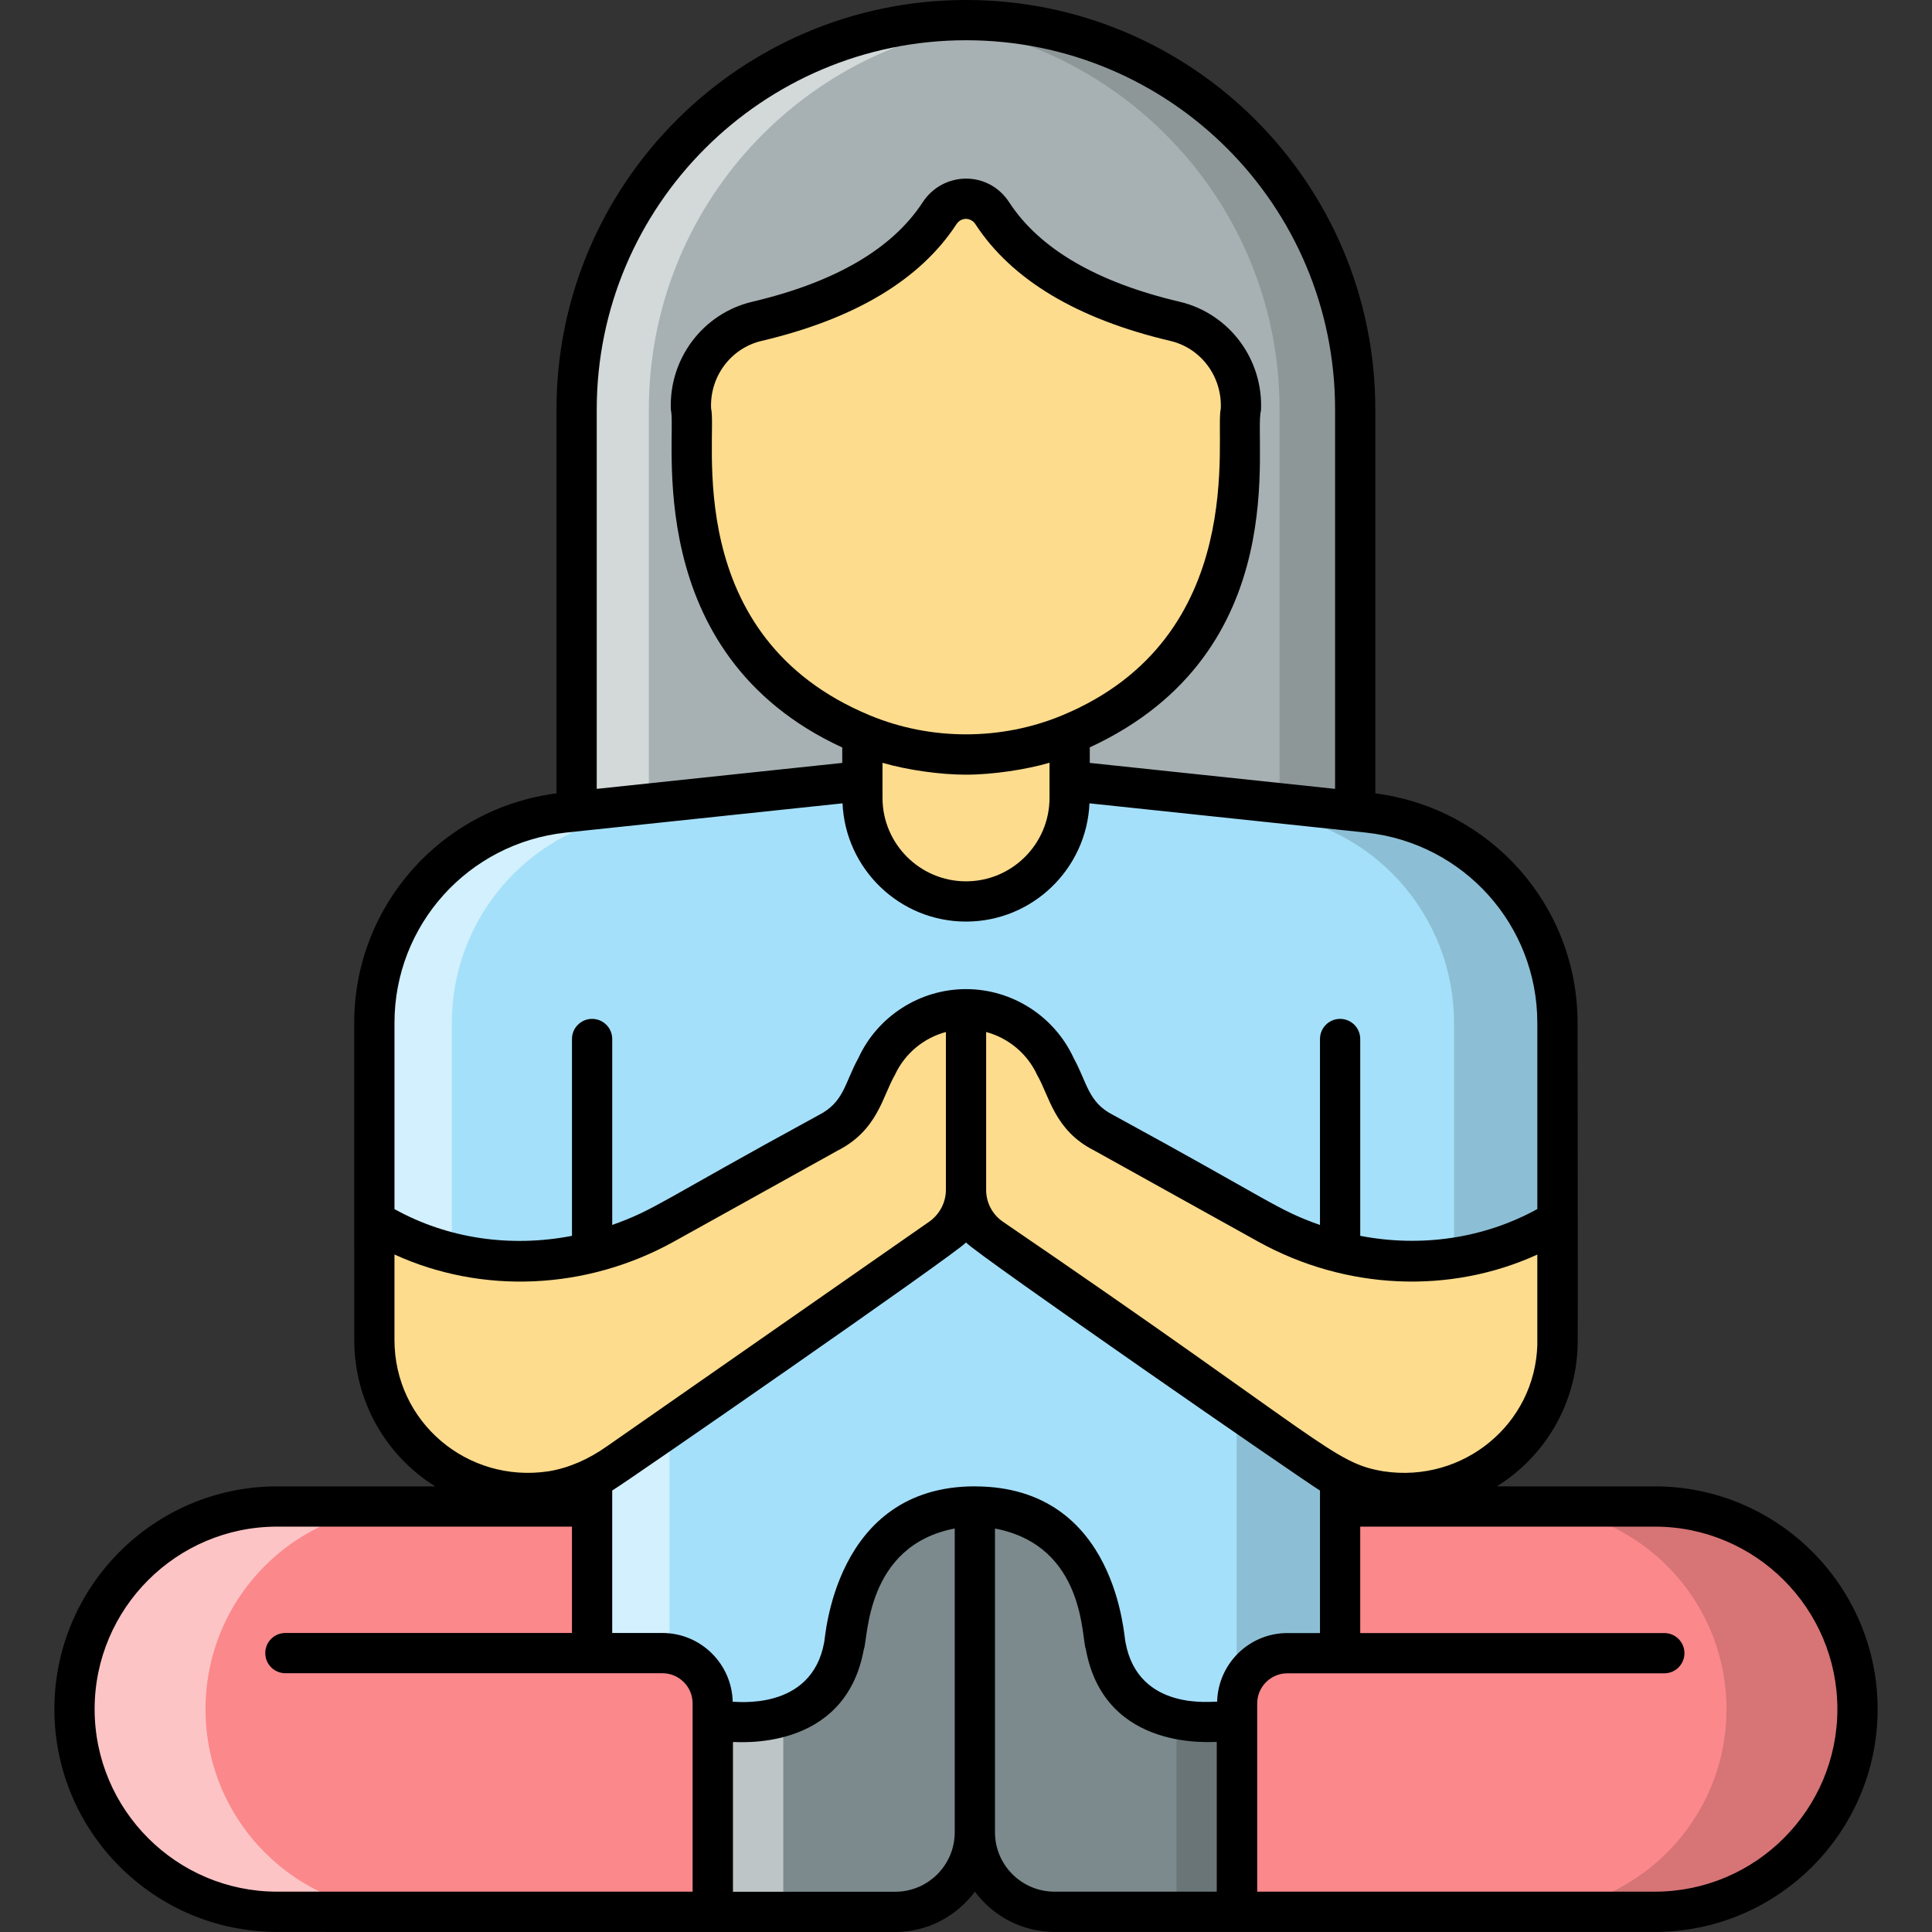 <!-- icon666.com - MILLIONS OF FREE VECTOR ICONS --><svg enable-background="new 0 0 512 512" viewBox="0 0 512 512" xmlns="http://www.w3.org/2000/svg"><rect x="0" y="0" width="512" height="512" fill="#333333" stroke="none"/><g id="_x33_0_Meditation"><g><path d="m73.458 399.249h115.44v107.409h-115.44c-29.671 0-53.705-24.034-53.705-53.705s24.034-53.704 53.705-53.704z" fill="#fb888b"></path><path d="m108.17 506.675h-34.719c-29.652 0-53.705-24.052-53.705-53.705 0-29.706 24.052-53.705 53.705-53.705h34.719c-29.652 0-53.705 23.999-53.705 53.705 0 29.652 24.053 53.705 53.705 53.705z" fill="#fff" opacity=".5"></path><path d="m492.254 452.953c0 29.671-24.034 53.705-53.705 53.705h-110.741v-107.409h110.741c29.671 0 53.705 24.033 53.705 53.704z" fill="#fb888b"></path><path d="m492.261 452.97c0 29.652-24.052 53.705-53.704 53.705h-34.719c29.652 0 53.705-24.052 53.705-53.705 0-29.706-24.052-53.705-53.705-53.705h34.719c29.652 0 53.704 23.999 53.704 53.705z" opacity=".15"></path><path d="m359.152 108.523v146.396h-206.336v-146.396c0-56.978 46.19-103.168 103.168-103.168 56.978 0 103.168 46.19 103.168 103.168z" fill="#a7b1b3"></path><path d="m265.55 5.841c-52.478 4.747-93.597 48.905-93.597 102.663v146.394h-19.146v-146.394c0-56.958 46.185-103.142 103.196-103.142 3.201-.001 6.401.159 9.547.479z" fill="#fff" opacity=".5"></path><path d="m359.146 108.504v146.394h-20.053v-146.394c0-28.479-11.519-54.238-30.239-72.904-16.426-16.426-38.399-27.359-62.878-29.759 3.307-.32 6.666-.48 10.026-.48 28.479 0 54.291 11.572 72.957 30.238s30.187 44.426 30.187 72.905z" opacity=".15"></path><path d="m412.744 271.111v85.116l-57.598 4.426v95.943h-198.232v-80.743l-49.438 3.786c-5.28-6.88-8.266-15.466-8.266-24.532v-83.997c0-28.692 21.652-52.691 50.131-55.732l106.662-11.306 106.609 11.306c28.587 3.041 50.132 27.04 50.132 55.733z" fill="#a5e0fa"></path><path d="m156.914 377.4 20.533-1.547v80.743h-20.533z" fill="#fff" opacity=".5"></path><path d="m162.754 216.66v-2.703l-13.413 1.422c-28.479 3.04-50.131 27.039-50.131 55.732v83.997c0 9.066 2.987 17.652 8.266 24.532l19.466-1.493c-4.64-6.613-7.2-14.613-7.2-23.039v-83.997c0-26.241 18.133-48.502 43.012-54.451z" fill="#fff" opacity=".5"></path><path d="m412.744 271.111v85.116l-57.598 4.426v95.943h-27.412v-95.943l57.598-4.426v-85.116c0-28.692-21.546-52.691-50.131-55.732l-92.903-9.866 13.706-1.439 106.609 11.306c28.586 3.039 50.131 27.038 50.131 55.731z" opacity=".15"></path><path d="m258.349 399.228v86.335c0 11.656 9.449 21.106 21.106 21.106h48.363v-50.345h-10.638c-11.876 0-22.048-8.502-24.155-20.19l-1.682-9.329c-2.878-15.963-16.773-27.577-32.994-27.577z" fill="#7c8a8d"></path><path d="m317.175 456.33c-2.756 0-5.4-.502-7.889-1.351v1.351h2.503v50.345h16.053v-50.345z" opacity=".15"></path><path d="m258.349 399.228v86.335c0 11.656-9.449 21.106-21.106 21.106h-48.363v-50.345h10.638c11.876 0 22.048-8.502 24.155-20.19l1.682-9.329c2.879-15.963 16.773-27.577 32.994-27.577z" fill="#7c8a8d"></path><path d="m207.945 454.834c-2.636.965-5.472 1.496-8.419 1.496h-10.666v50.345h18.719v-50.345h.366z" fill="#fff" opacity=".5"></path><path d="m441.067 438.09h-99.914c-7.364 0-13.335 5.97-13.335 13.335v34.116z" fill="#fb888b"></path><path d="m75.632 438.09h99.914c7.364 0 13.335 5.97 13.335 13.335v34.116z" fill="#fb888b"></path><g fill="#fddc8d"><path d="m256.004 267.459v47.919c0 5.044-2.522 9.89-6.775 12.807l-85.354 59.491c-5.341 3.758-11.374 6.478-17.753 7.517-15.923 2.374-30.265-4.5-38.671-15.527-5.242-6.924-8.258-15.479-8.258-24.578v-31.55l.495.346c23.341 13.995 52.567 13.649 76.304.494l43.518-24.182c3.808-1.929 6.923-4.995 8.753-8.902l4.055-8.654c4.251-9.246 13.499-15.181 23.686-15.181z"></path><path d="m412.816 323.537v31.55c0 .395 0 .791-.049 1.138-.198 8.703-3.165 16.813-8.209 23.44-8.407 11.028-22.748 17.901-38.671 15.527-6.379-1.038-12.412-3.758-17.704-7.517l-85.404-59.491c-4.253-2.917-6.775-7.764-6.775-12.807v-47.919c10.187 0 19.435 5.935 23.687 15.181l4.055 8.654c1.83 3.907 4.945 6.973 8.753 8.902l43.518 24.182c23.737 13.154 52.963 13.5 76.304-.494l.445-.297z"></path><path d="m328.854 108.45-.853 25.386c-2.347 27.732-20.212 50.717-44.531 60.691v16.906c0 15.2-12.266 27.466-27.466 27.466-15.199 0-27.465-12.266-27.465-27.466v-16.906c-24.319-9.974-42.185-32.799-44.532-60.691l-.907-25.386c-.48-10.933 6.826-20.799 17.492-23.306 27.306-6.399 41.332-17.76 48.371-28.639 3.36-5.12 10.666-5.12 14.026 0 7.093 10.879 21.066 22.239 48.371 28.639 10.668 2.507 17.974 12.373 17.494 23.306z"></path></g><g><path d="m438.555 393.906h-41.87c13.062-8.173 20.977-22.095 21.407-37.311.103-1.169-.02-84.976-.021-85.512 0-30.968-22.954-56.862-53.597-60.832v-101.724c.001-60.054-48.574-108.527-108.474-108.527-59.841 0-108.527 48.686-108.527 108.527v101.723c-30.64 3.977-53.602 29.876-53.602 60.833 0 .557-.02 79.914.011 84.275.093 15.994 8.306 30.333 21.441 38.548h-41.878c-32.551 0-59.034 26.483-59.034 59.034 0 32.556 26.483 59.039 59.034 59.039 16.751.002-60.673-.008 163.801.021 8.655 0 16.282-4.238 21.107-10.686 4.828 6.435 12.457 10.666 21.115 10.666h159.087c32.551 0 59.034-26.483 59.034-59.039 0-32.552-26.483-59.035-59.034-59.035zm-97.386 38.874c-10.127 0-18.356 8.121-18.617 18.187-.721-.212-20.886 2.856-24.287-15.755-.404-.793-2.016-41.239-39.849-41.303-.023 0-.043-.013-.066-.013-37.493 0-39.653 40.756-39.926 41.29-3.338 18.521-23.718 15.65-24.251 15.807-.236-10.087-8.479-18.234-18.628-18.234h-13.302v-37.756c3.004-1.69 91.043-62.699 93.758-65.728 2.876 3.208 90.904 64.104 93.807 65.733v37.771h-8.639zm25.571-42.853c-13.491-2.184-15.332-7.732-100.944-66.143-2.792-1.911-4.458-5.052-4.458-8.406v-41.884c5.875 1.578 10.901 5.703 13.526 11.406 3.195 5.474 4.56 14.663 15.046 19.958l43.524 24.187c23.223 12.871 50.831 13.997 73.971 3.431v23.776c0 .013.007.024.007.037-.587 21.208-19.704 36.762-40.672 33.638zm-110.74-379.261c53.937 0 97.809 43.626 97.809 97.861v100.531l-65.008-6.879v-4.116c54.75-25.34 43.257-81.431 45.378-89.364.594-13.572-8.484-25.655-21.588-28.738-21.916-5.156-37.108-14.02-45.149-26.353-5.59-8.573-17.601-8.148-22.921 0-8.041 12.333-23.233 21.197-45.139 26.353-13.109 3.078-22.187 15.166-21.593 28.686 1.723 6.449-8.722 64.474 45.415 89.445v4.087l-65.065 6.879v-100.53c0-53.963 43.9-97.862 97.861-97.862zm25.426 178.936c-16.104 6.677-34.743 6.677-50.847 0-50.657-20.967-40.369-74.106-42.134-81.372-.37-8.453 5.255-15.979 13.38-17.885 24.666-5.807 42.035-16.202 51.633-30.91 1.244-1.91 3.813-1.902 5.052 0 9.588 14.703 26.962 25.103 51.633 30.91h.005c8.119 1.906 13.744 9.432 13.374 17.937-1.683 6.936 7.859 60.633-42.096 81.32zm-47.555 12.552c6.695 1.954 15.472 3.144 22.114 3.144 7.208 0 16.067-1.38 22.15-3.162v9.297c0 12.203-9.927 22.129-22.129 22.129-12.203 0-22.135-9.927-22.135-22.129zm-83.971 18.498 73.378-7.759c.771 17.403 15.132 31.337 32.727 31.337 17.59 0 31.95-13.933 32.722-31.336l73.311 7.758c25.864 2.802 45.368 24.478 45.368 50.43v49.332c-14.246 7.839-30.857 10.19-46.93 7.096v-52.162c0-2.948-2.385-5.333-5.333-5.333s-5.333 2.385-5.333 5.333v49.285c-11.529-4.088-12.131-5.885-54.904-29.197-6.535-3.303-6.858-8.679-10.369-15.025-5.109-11.109-16.312-18.286-28.53-18.286-12.223 0-23.426 7.177-28.52 18.254-3.66 6.618-3.753 11.69-10.567 15.156-42.244 23.029-43.224 25.013-54.675 29.085v-49.272c0-2.948-2.385-5.333-5.333-5.333s-5.333 2.385-5.333 5.333v52.162c-16.193 3.142-32.901.783-47.04-7.091v-49.337c-.002-25.941 19.508-47.617 45.361-50.43zm-45.363 134.427v-22.625c23.153 10.588 50.788 9.483 74.044-3.415l43.332-24.082c10.727-5.431 11.956-14.448 15.244-20.088 2.614-5.677 7.635-9.802 13.515-11.375v41.884c0 3.297-1.708 6.521-4.495 8.432l-85.377 59.508c-5.005 3.526-10.229 5.75-15.468 6.599-21.545 3.223-40.795-13.107-40.795-34.838zm-79.46 97.861c0-26.671 21.697-48.368 48.368-48.368h78.132v28.186h-75.945c-2.948 0-5.333 2.385-5.333 5.333s2.385 5.333 5.333 5.333h99.913c4.416 0 8.005 3.588 8.005 8v49.889h-110.105c-26.671 0-48.368-21.702-48.368-48.373zm212.169 48.394h-43.004v-39.676c.534-.172 29.688 3.054 34.681-24.577 1.155-2.689.38-27.465 24.093-32.014v80.497c0 8.697-7.073 15.77-15.77 15.77zm26.436-15.754v-.016-80.486c24.034 4.598 22.87 29.188 24.088 32.025 5.029 27.561 34.147 24.359 34.681 24.53v39.681h-42.983c-8.703-.001-15.786-7.058-15.786-15.734zm174.873 15.733h-105.386c0-26.764 0-44.964 0-49.868 0-4.411 3.588-8 8-8h99.892c2.948 0 5.333-2.385 5.333-5.333s-2.385-5.333-5.333-5.333h-80.585v-28.207h78.08c26.671 0 48.368 21.697 48.368 48.368s-21.698 48.373-48.369 48.373z"></path></g></g></g></svg>